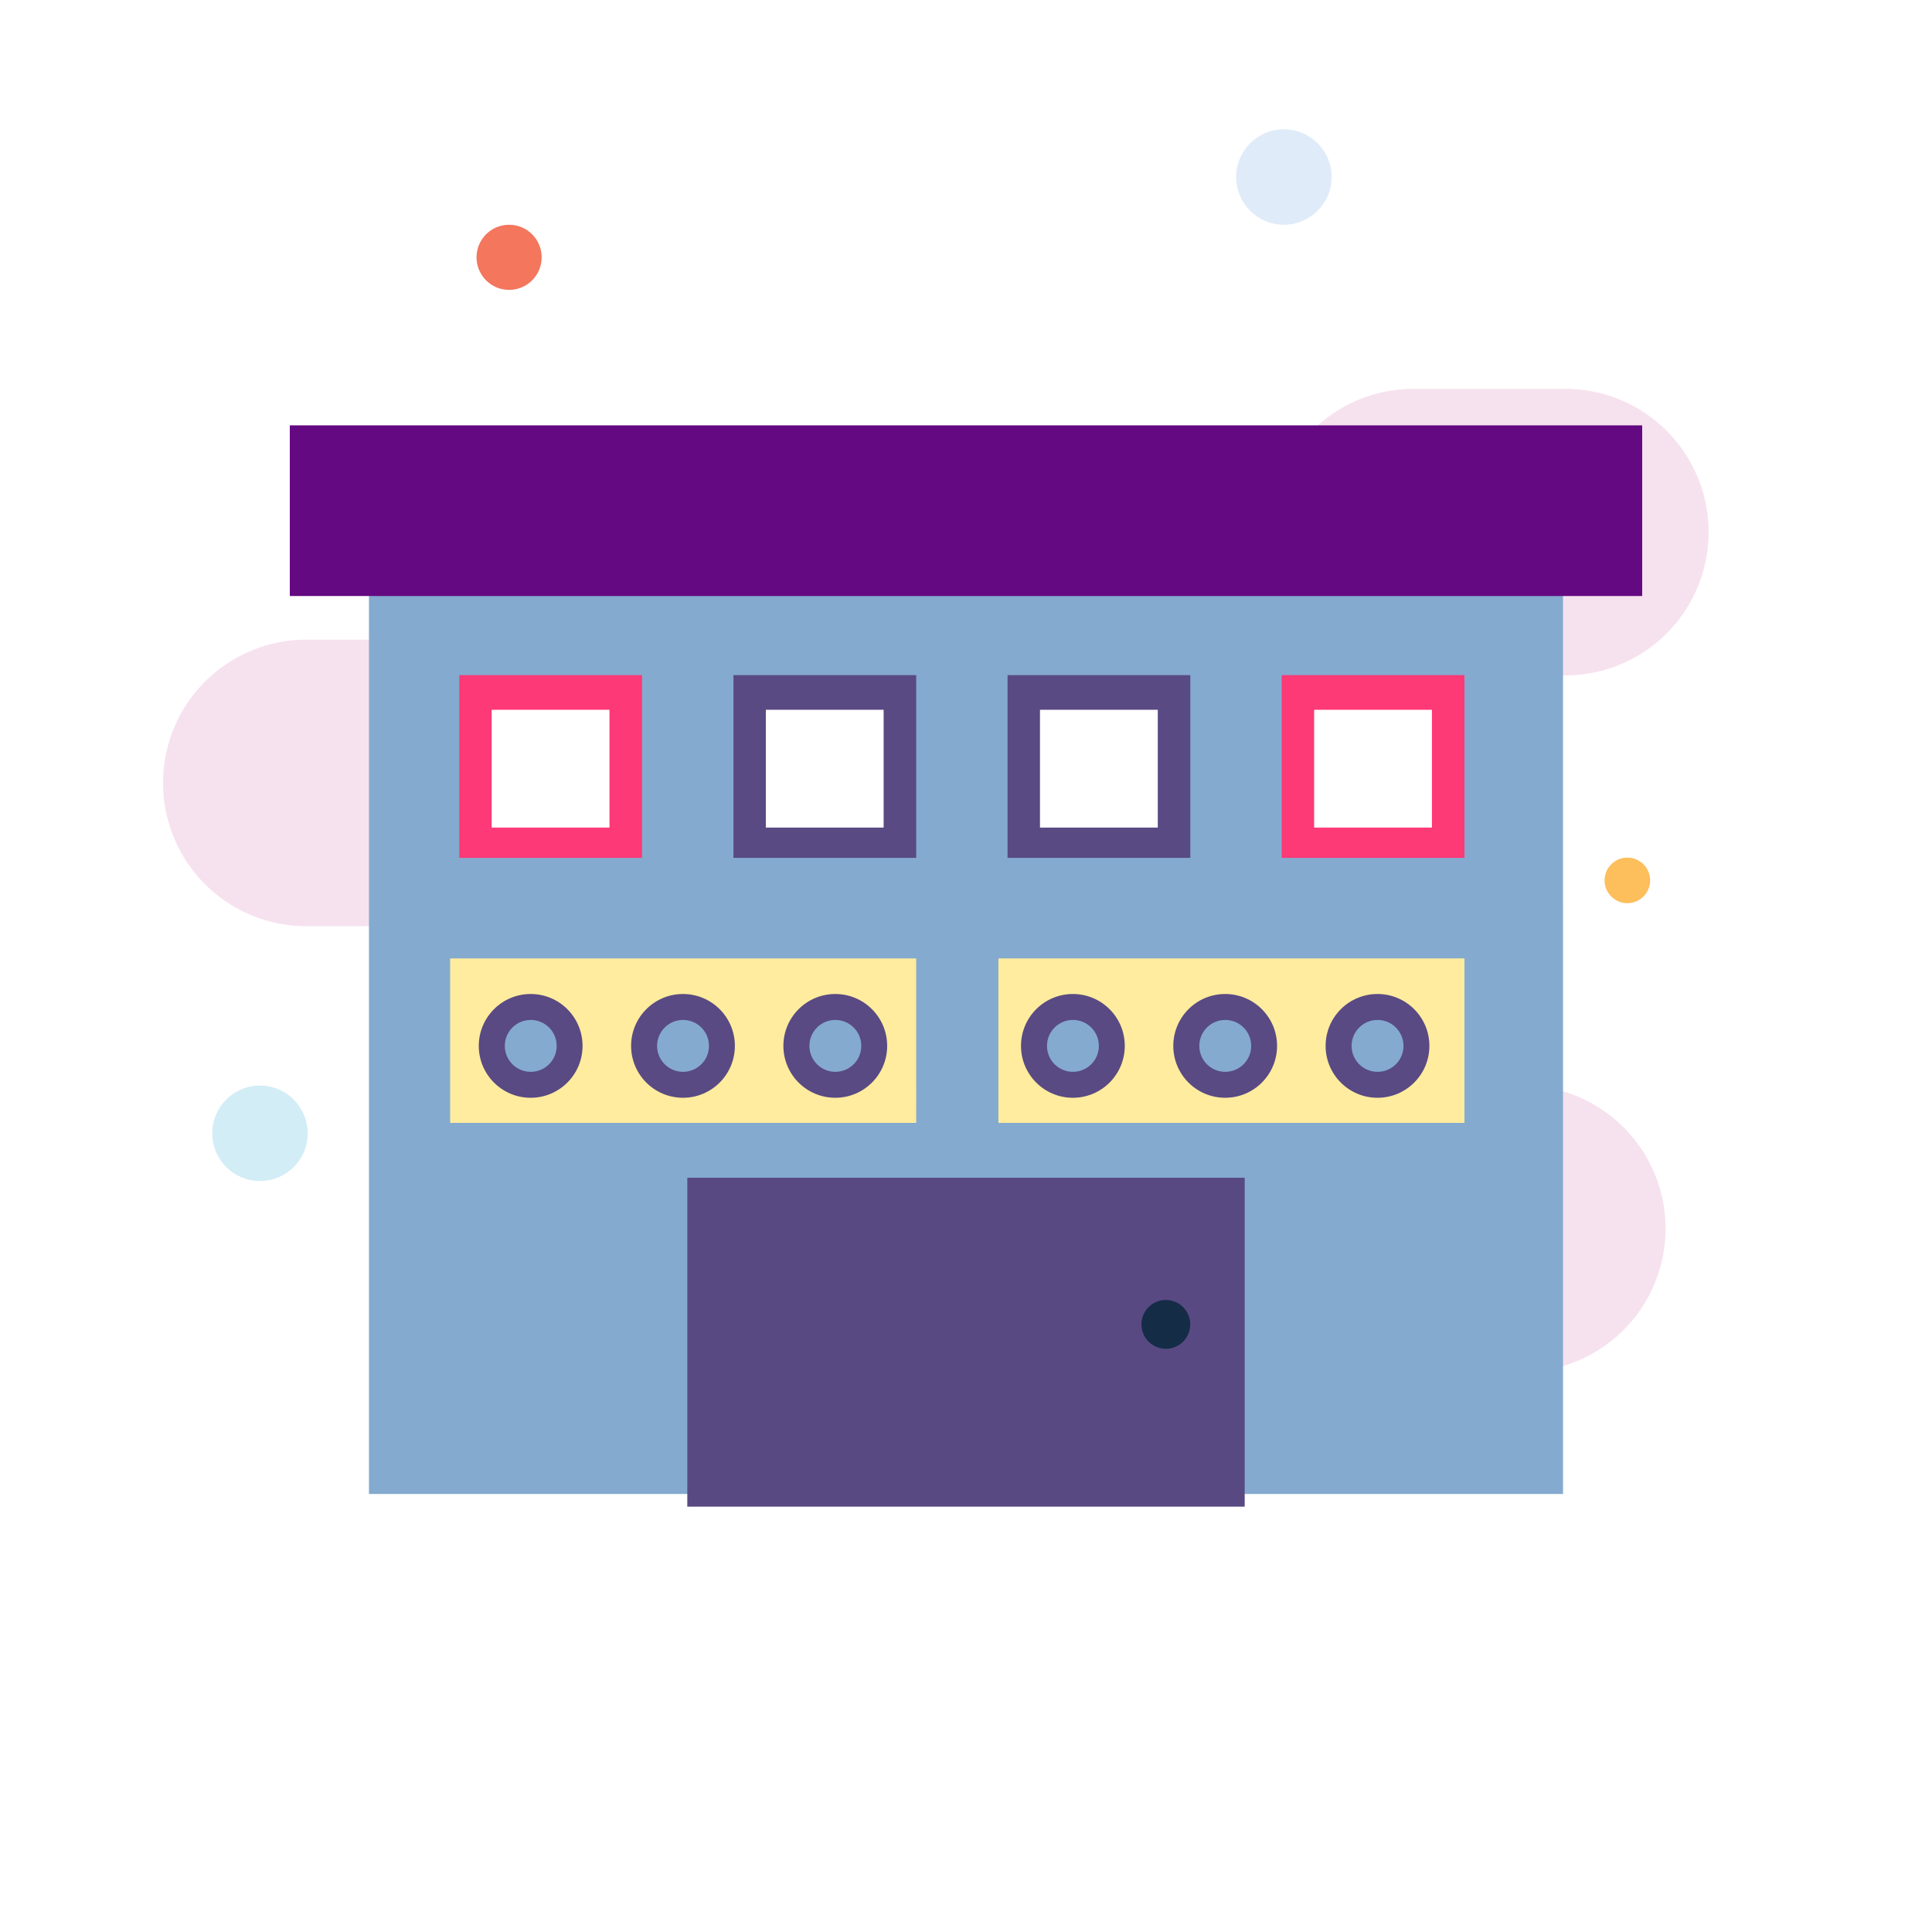 <?xml version="1.0" encoding="UTF-8" standalone="no"?>
<svg
   xmlns:dc="http://purl.org/dc/elements/1.1/"
   xmlns:cc="http://creativecommons.org/ns#"
   xmlns:rdf="http://www.w3.org/1999/02/22-rdf-syntax-ns#"
   xmlns:svg="http://www.w3.org/2000/svg"
   xmlns="http://www.w3.org/2000/svg"
   xmlns:sodipodi="http://sodipodi.sourceforge.net/DTD/sodipodi-0.dtd"
   xmlns:inkscape="http://www.inkscape.org/namespaces/inkscape"
   width="250"
   height="250"
   viewBox="0 0 66.146 66.146"
   version="1.1"
   id="svg1034"
   inkscape:version="1.0.1 (3bc2e813f5, 2020-09-07)"
   sodipodi:docname="lab.svg"
   inkscape:export-filename="C:\Users\keega\Documents\cannlytics\assets\images\illustrations\multi-tone\lab.png"
   inkscape:export-xdpi="96"
   inkscape:export-ydpi="96">
  <defs
     id="defs1028">
    <clipPath
       clipPathUnits="userSpaceOnUse"
       id="clipPath1824">
      <path
         d="m 466.283,741.164 h 63.482 v -19.581 h -63.482 z"
         id="path1822"
         inkscape:connector-curvature="0" />
    </clipPath>
    <filter
       inkscape:collect="always"
       style="color-interpolation-filters:sRGB"
       id="filter2910"
       x="-5.498531e-05"
       width="1"
       y="-3.4850189e-05"
       height="1">
      <feGaussianBlur
         inkscape:collect="always"
         stdDeviation="0.001"
         id="feGaussianBlur2912" />
    </filter>
  </defs>
  <sodipodi:namedview
     id="base"
     pagecolor="#323443"
     bordercolor="#666666"
     borderopacity="1.0"
     inkscape:pageopacity="0"
     inkscape:pageshadow="2"
     inkscape:zoom="1.4"
     inkscape:cx="245.56115"
     inkscape:cy="113.33634"
     inkscape:document-units="mm"
     inkscape:current-layer="layer1"
     inkscape:document-rotation="0"
     showgrid="false"
     inkscape:window-width="1920"
     inkscape:window-height="1120"
     inkscape:window-x="-11"
     inkscape:window-y="-11"
     inkscape:window-maximized="1"
     units="px" />
  <g
     inkscape:label="Layer 1"
     inkscape:groupmode="layer"
     id="layer1"
     transform="translate(-75.677,-103.574)"
     style="filter:url(#filter2910)">
    <path
       fill="#f6e2ee"
       d="m 99.832,125.474 h -13.668 a 4.905,4.905 0 1 0 0,9.811 h 13.669 a 4.905,4.905 0 0 0 0,-9.811 z m 29.438,-8.587 h -5.201 a 4.905,4.905 0 1 0 0,9.811 h 5.201 a 4.905,4.905 0 1 0 0,-9.811 z m -1.474,23.847 h -8.741 a 4.905,4.905 0 0 0 0,9.811 h 8.741 a 4.905,4.905 0 1 0 0,-9.811 z"
       id="path2"
       style="stroke-width:0.588;filter:url(#filter2984)" />
    <path
       fill="#cf95c2"
       d="m 123.426,124.71 a 1.276,1.276 0 0 0 -1.276,1.276 v 1.89 h 2.552 v -1.89 a 1.276,1.276 0 0 0 -1.276,-1.276 z"
       id="path10"
       style="stroke-width:0.588;filter:url(#filter2984)" />
    <circle
       cx="93.107"
       cy="112.384"
       r="1.115"
       fill="#f3765d"
       id="circle22"
       style="stroke-width:0.588;filter:url(#filter2984)" />
    <circle
       cx="84.577"
       cy="142.375"
       r="1.634"
       fill="#d2edf6"
       id="circle24"
       style="stroke-width:0.588;filter:url(#filter2984)" />
    <circle
       cx="119.634"
       cy="109.635"
       r="1.634"
       fill="#dfebf8"
       id="circle26"
       style="stroke-width:0.588;filter:url(#filter2984)" />
    <circle
       cx="131.393"
       cy="133.716"
       r="0.78"
       fill="#fdbe5c"
       id="circle28"
       style="stroke-width:0.588;filter:url(#filter2984)" />
    <circle
       cx="98.633"
       cy="150.798"
       r="2.502"
       fill="#fdddd6"
       id="circle30"
       style="stroke-width:0.588;filter:url(#filter2984)" />
    <path
       d="M 129.191,154.723 H 88.309 v -36.29 h 40.881 z"
       style="fill:#84aacf;fill-opacity:1;fill-rule:nonzero;stroke:none;stroke-width:0.209"
       id="path2010"
       inkscape:connector-curvature="0" />
    <path
       d="m 97.659,132.945 h -6.257 v -6.257 h 6.257 z"
       style="fill:#fd3977;fill-opacity:1;fill-rule:nonzero;stroke:none;stroke-width:0.209"
       id="path2012"
       inkscape:connector-curvature="0" />
    <path
       d="m 107.045,132.945 h -6.257 v -6.257 h 6.257 z"
       style="fill:#594a83;fill-opacity:1;fill-rule:nonzero;stroke:none;stroke-width:0.209"
       id="path2014"
       inkscape:connector-curvature="0" />
    <path
       d="m 116.43,132.945 h -6.257 v -6.257 h 6.257 z"
       style="fill:#594a83;fill-opacity:1;fill-rule:nonzero;stroke:none;stroke-width:0.209"
       id="path2016"
       inkscape:connector-curvature="0" />
    <path
       d="m 125.815,132.945 h -6.257 v -6.257 h 6.257 z"
       style="fill:#fd3976;fill-opacity:1;fill-rule:nonzero;stroke:none;stroke-width:0.209"
       id="path2018"
       inkscape:connector-curvature="0" />
    <path
       d="M 107.045,142.018 H 91.089 v -5.631 h 15.955 z"
       style="fill:#ffec9e;fill-opacity:1;fill-rule:nonzero;stroke:none;stroke-width:0.209"
       id="path2020"
       inkscape:connector-curvature="0" />
    <path
       d="m 125.816,142.018 h -15.956 v -5.631 h 15.956 z"
       style="fill:#ffec9e;fill-opacity:1;fill-rule:nonzero;stroke:none;stroke-width:0.209"
       id="path2022"
       inkscape:connector-curvature="0" />
    <path
       d="m 96.544,131.908 h -4.033 v -4.033 h 4.033 z"
       style="fill:#ffffff;fill-opacity:1;fill-rule:nonzero;stroke:none;stroke-width:0.209"
       id="path2024"
       inkscape:connector-curvature="0" />
    <path
       d="m 105.93,131.908 h -4.033 v -4.033 h 4.033 z"
       style="fill:#ffffff;fill-opacity:1;fill-rule:nonzero;stroke:none;stroke-width:0.209"
       id="path2026"
       inkscape:connector-curvature="0" />
    <path
       d="m 115.316,131.908 h -4.033 v -4.033 h 4.033 z"
       style="fill:#ffffff;fill-opacity:1;fill-rule:nonzero;stroke:none;stroke-width:0.209"
       id="path2028"
       inkscape:connector-curvature="0" />
    <path
       d="m 124.702,131.908 h -4.033 v -4.033 h 4.033 z"
       style="fill:#ffffff;fill-opacity:1;fill-rule:nonzero;stroke:none;stroke-width:0.209"
       id="path2030"
       inkscape:connector-curvature="0" />
    <path
       d="M 131.901,123.98 H 85.599 v -5.843 h 46.302 z"
       style="fill:#640981;fill-opacity:1;fill-rule:nonzero;stroke:none;stroke-width:0.209"
       id="path2032"
       inkscape:connector-curvature="0" />
    <path
       d="M 118.292,155.158 H 99.208 v -11.262 h 19.084 z"
       style="fill:#594982;fill-opacity:1;fill-rule:nonzero;stroke:none;stroke-width:0.209"
       id="path2036"
       inkscape:connector-curvature="0" />
    <g
       id="g2038"
       transform="matrix(0.209,0,0,-0.209,116.428,148.917)">
      <path
         d="m 0,0 c 0,-2.209 -1.791,-4 -4,-4 -2.209,0 -4,1.791 -4,4 0,2.209 1.791,4 4,4 2.209,0 4,-1.791 4,-4"
         style="fill:#152c47;fill-opacity:1;fill-rule:nonzero;stroke:none"
         id="path2040"
         inkscape:connector-curvature="0" />
    </g>
    <g
       id="g2074"
       transform="matrix(0.209,0,0,-0.209,124.615,139.382)">
      <path
         d="m 0,0 c 0,-4.694 -3.805,-8.5 -8.5,-8.5 -4.693,0 -8.5,3.806 -8.5,8.5 0,4.694 3.807,8.5 8.5,8.5 C -3.805,8.5 0,4.694 0,0"
         style="fill:#594a83;fill-opacity:1;fill-rule:nonzero;stroke:none"
         id="path2076"
         inkscape:connector-curvature="0" />
    </g>
    <g
       id="g2078"
       transform="matrix(0.209,0,0,-0.209,123.728,139.382)">
      <path
         d="m 0,0 c 0,-2.348 -1.902,-4.25 -4.25,-4.25 -2.347,0 -4.25,1.902 -4.25,4.25 0,2.348 1.903,4.25 4.25,4.25 C -1.902,4.25 0,2.348 0,0"
         style="fill:#84aacf;fill-opacity:1;fill-rule:nonzero;stroke:none"
         id="path2080"
         inkscape:connector-curvature="0" />
    </g>
    <g
       id="g2082"
       transform="matrix(0.209,0,0,-0.209,119.4,139.382)">
      <path
         d="m 0,0 c 0,-4.694 -3.805,-8.5 -8.5,-8.5 -4.693,0 -8.5,3.806 -8.5,8.5 0,4.694 3.807,8.5 8.5,8.5 C -3.805,8.5 0,4.694 0,0"
         style="fill:#594a83;fill-opacity:1;fill-rule:nonzero;stroke:none"
         id="path2084"
         inkscape:connector-curvature="0" />
    </g>
    <g
       id="g2086"
       transform="matrix(0.209,0,0,-0.209,118.514,139.382)">
      <path
         d="m 0,0 c 0,-2.348 -1.902,-4.25 -4.25,-4.25 -2.347,0 -4.25,1.902 -4.25,4.25 0,2.348 1.903,4.25 4.25,4.25 C -1.902,4.25 0,2.348 0,0"
         style="fill:#84aacf;fill-opacity:1;fill-rule:nonzero;stroke:none"
         id="path2088"
         inkscape:connector-curvature="0" />
    </g>
    <g
       id="g2090"
       transform="matrix(0.209,0,0,-0.209,114.186,139.382)">
      <path
         d="m 0,0 c 0,-4.694 -3.805,-8.5 -8.5,-8.5 -4.693,0 -8.5,3.806 -8.5,8.5 0,4.694 3.807,8.5 8.5,8.5 C -3.805,8.5 0,4.694 0,0"
         style="fill:#594a83;fill-opacity:1;fill-rule:nonzero;stroke:none"
         id="path2092"
         inkscape:connector-curvature="0" />
    </g>
    <g
       id="g2094"
       transform="matrix(0.209,0,0,-0.209,113.299,139.382)">
      <path
         d="m 0,0 c 0,-2.348 -1.902,-4.25 -4.25,-4.25 -2.347,0 -4.25,1.902 -4.25,4.25 0,2.348 1.903,4.25 4.25,4.25 C -1.902,4.25 0,2.348 0,0"
         style="fill:#84aacf;fill-opacity:1;fill-rule:nonzero;stroke:none"
         id="path2096"
         inkscape:connector-curvature="0" />
    </g>
    <g
       id="g2098"
       transform="matrix(0.209,0,0,-0.209,106.051,139.382)">
      <path
         d="m 0,0 c 0,-4.694 -3.805,-8.5 -8.5,-8.5 -4.693,0 -8.5,3.806 -8.5,8.5 0,4.694 3.807,8.5 8.5,8.5 C -3.805,8.5 0,4.694 0,0"
         style="fill:#594a83;fill-opacity:1;fill-rule:nonzero;stroke:none"
         id="path2100"
         inkscape:connector-curvature="0" />
    </g>
    <g
       id="g2102"
       transform="matrix(0.209,0,0,-0.209,105.165,139.382)">
      <path
         d="m 0,0 c 0,-2.348 -1.902,-4.25 -4.25,-4.25 -2.347,0 -4.25,1.902 -4.25,4.25 0,2.348 1.903,4.25 4.25,4.25 C -1.902,4.25 0,2.348 0,0"
         style="fill:#84aacf;fill-opacity:1;fill-rule:nonzero;stroke:none"
         id="path2104"
         inkscape:connector-curvature="0" />
    </g>
    <g
       id="g2106"
       transform="matrix(0.209,0,0,-0.209,100.837,139.382)">
      <path
         d="m 0,0 c 0,-4.694 -3.805,-8.5 -8.5,-8.5 -4.693,0 -8.5,3.806 -8.5,8.5 0,4.694 3.807,8.5 8.5,8.5 C -3.805,8.5 0,4.694 0,0"
         style="fill:#594a83;fill-opacity:1;fill-rule:nonzero;stroke:none"
         id="path2108"
         inkscape:connector-curvature="0" />
    </g>
    <g
       id="g2110"
       transform="matrix(0.209,0,0,-0.209,99.95,139.382)">
      <path
         d="m 0,0 c 0,-2.348 -1.902,-4.25 -4.25,-4.25 -2.347,0 -4.25,1.902 -4.25,4.25 0,2.348 1.903,4.25 4.25,4.25 C -1.902,4.25 0,2.348 0,0"
         style="fill:#84aacf;fill-opacity:1;fill-rule:nonzero;stroke:none"
         id="path2112"
         inkscape:connector-curvature="0" />
    </g>
    <g
       id="g2114"
       transform="matrix(0.209,0,0,-0.209,95.622,139.382)">
      <path
         d="m 0,0 c 0,-4.694 -3.805,-8.5 -8.5,-8.5 -4.693,0 -8.5,3.806 -8.5,8.5 0,4.694 3.807,8.5 8.5,8.5 C -3.805,8.5 0,4.694 0,0"
         style="fill:#594a83;fill-opacity:1;fill-rule:nonzero;stroke:none"
         id="path2116"
         inkscape:connector-curvature="0" />
    </g>
    <g
       id="g2118"
       transform="matrix(0.209,0,0,-0.209,94.736,139.382)">
      <path
         d="m 0,0 c 0,-2.348 -1.902,-4.25 -4.25,-4.25 -2.347,0 -4.25,1.902 -4.25,4.25 0,2.348 1.903,4.25 4.25,4.25 C -1.902,4.25 0,2.348 0,0"
         style="fill:#84aacf;fill-opacity:1;fill-rule:nonzero;stroke:none"
         id="path2120"
         inkscape:connector-curvature="0" />
    </g>
  </g>
</svg>
